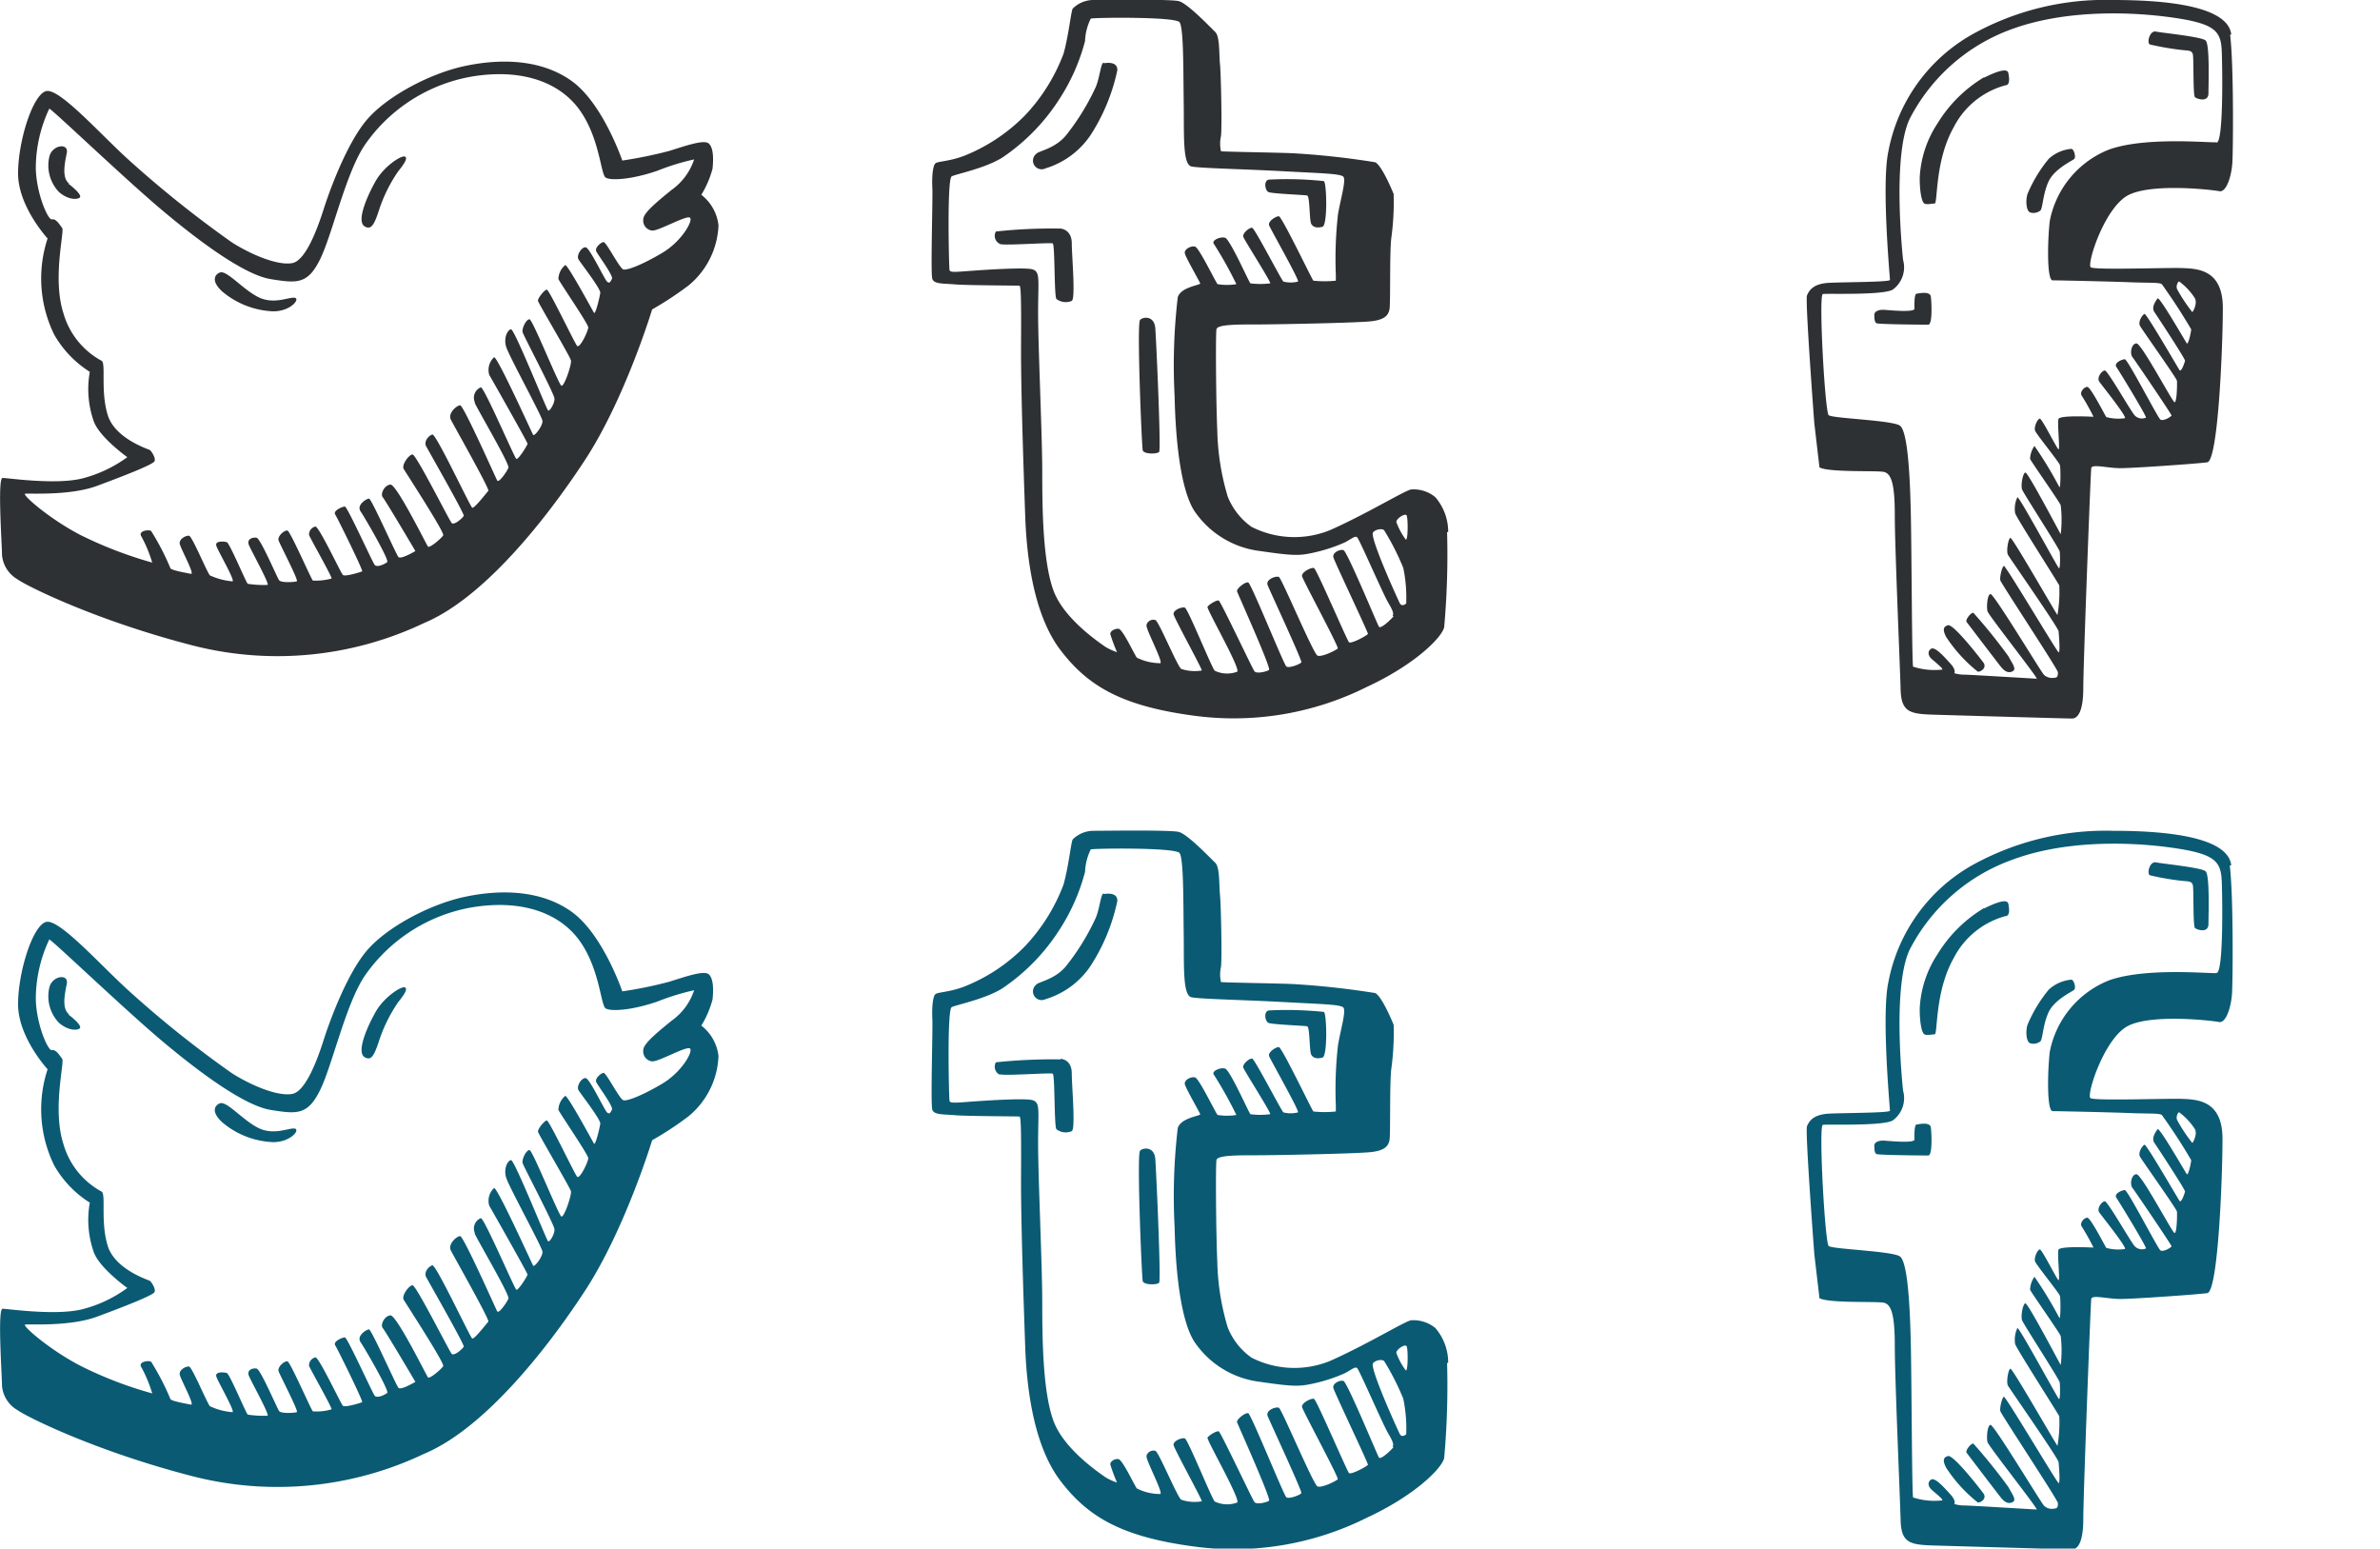 <svg xmlns="http://www.w3.org/2000/svg" width="212" height="137.93" viewBox="0 0 212 137.93"><defs><style>.a{fill:#2e3134;}.b{fill:#0b5a73;}</style></defs><title>Sprite</title><path class="a" d="M94.46,20.36a46,46,0,0,0-5.75.26A.79.79,0,0,0,89,21.69a.75.75,0,0,0,.13.06c.6.12,4.43-.16,4.64-.07s.12,4.67.33,4.95a1.38,1.38,0,0,0,1.37.17c.35-.21,0-4.05,0-5.12s-.72-1.3-1-1.32ZM98.31,5.58c-.25,0-.34,1.28-.69,2.14A21.08,21.08,0,0,1,95,12c-1,1.26-2.5,1.44-2.69,1.7a.77.77,0,0,0,.81,1.3,7.46,7.46,0,0,0,4-2.93,17.15,17.15,0,0,0,2.41-5.83c0-.81-1-.63-1.21-.61ZM113,17.11c.3.14,3.17.25,3.43.3s.19,2.21.37,2.53.53.38,1,.26.38-3.95.12-4.07A31.08,31.08,0,0,0,113,16C112.53,16.13,112.7,17,113,17.11ZM101.54,28.52c-.28.48.16,11.24.25,11.59s1.28.35,1.46.14-.25-9.76-.34-11S101.69,28.25,101.54,28.52ZM129,47.38a4.74,4.74,0,0,0-1.14-3.09,3,3,0,0,0-2.18-.69c-.58.11-4,2.2-7.21,3.62a8.43,8.43,0,0,1-7-.3,6.06,6.06,0,0,1-2.11-2.69,22,22,0,0,1-.93-5.91c-.11-2.3-.16-8.59-.07-9s1.7-.42,3.51-.42,8.9-.14,10.23-.28,1.57-.6,1.67-1.07,0-5,.16-6.34a23.49,23.49,0,0,0,.21-3.93c-.12-.3-1.07-2.58-1.65-2.83a71.5,71.5,0,0,0-7.14-.79c-1.07-.07-6.5-.14-6.59-.19a3.08,3.08,0,0,1,0-1.35c.1-.76,0-5.57-.09-6.43s0-2.44-.42-2.84S105.78.29,105,.1,98.36,0,97.45,0a2.6,2.6,0,0,0-1.9.77c-.16.32-.35,2.34-.81,4a16.34,16.34,0,0,1-3.46,5.53,15.84,15.84,0,0,1-5.4,3.58c-1.3.49-2.25.48-2.53.65s-.35,1.35-.3,2.23-.17,7.62,0,8.09,1,.39,2,.48,5.62.1,5.76.12.16,1.49.14,5.37.23,11.17.37,15.12.81,8.93,3.17,12,5.25,4.91,11.74,5.79a26.49,26.49,0,0,0,15.49-2.53c4.18-1.93,6.66-4.33,6.92-5.32a72.73,72.73,0,0,0,.26-8.48Zm-4.87,7.51c-.12.18-1.14,1.18-1.3.93S120,49.1,119.67,49s-1,.23-.9.63,3.11,6.71,3.08,6.83-1.51.93-1.69.74-2.88-6.5-3.11-6.6-1.14.37-1.07.72,3.3,6.3,3.18,6.44-1.44.81-1.81.63-3.18-6.88-3.43-7-1.21.21-1,.74,3.08,6.7,3,6.86-1.11.56-1.34.37-3.13-7.39-3.39-7.48-1.07.56-1,.79,3.06,6.85,2.85,7-1.11.37-1.3.12-3-6.23-3.18-6.3-.9.37-1,.56,3,5.57,2.64,5.78a2.56,2.56,0,0,1-2-.09c-.29-.33-2.39-5.53-2.66-5.62s-1.07.23-1,.6,2.55,4.86,2.51,5a3.79,3.79,0,0,1-1.83-.14c-.33-.19-2-4.25-2.3-4.35a.63.63,0,0,0-.79.41.44.44,0,0,0,0,.1c0,.42,1.48,3.21,1.23,3.33a4.72,4.72,0,0,1-2.09-.49C101.08,58.38,100,56,99.62,56s-.74.23-.72.48a14.77,14.77,0,0,0,.6,1.61,5.1,5.1,0,0,1-1.06-.49c-.3-.23-3.64-2.39-4.6-5s-1-7.37-1-10.57-.37-11.17-.37-14.12S92.68,24.23,92,24s-4.83.07-6,.16-1.37.07-1.42-.11-.23-7.86.17-8.32c.15-.18,2.92-.68,4.54-1.7a17.87,17.87,0,0,0,5-5.09,17.66,17.66,0,0,0,2.36-5.28,4.93,4.93,0,0,1,.51-2c.17-.1,7.54-.19,7.91.32s.33,4.3.37,7.18-.11,5.51.7,5.67,4.66.23,8.12.42,5.13.21,5.4.49-.25,2-.48,3.37a35.54,35.54,0,0,0-.19,5.36V25a9.55,9.55,0,0,1-2,0c-.14-.14-2.81-5.74-3.08-5.74s-1,.47-.86.82,2.73,4.92,2.57,5a2.6,2.6,0,0,1-1.3,0c-.18-.14-2.55-4.74-2.78-4.79s-.9.49-.79.81,2.53,4.09,2.39,4.14a7.4,7.4,0,0,1-1.76,0c-.12-.09-1.81-3.92-2.25-4.06s-1.26.25-1,.55a34.8,34.8,0,0,1,2,3.58,5.2,5.2,0,0,1-1.67,0c-.16-.14-1.64-3.23-2-3.34s-1,.23-.92.6,1.32,2.51,1.37,2.67-1.7.3-2,1.23a52.09,52.09,0,0,0-.28,8.83c.09,4.3.6,8.37,1.74,10.18a8.25,8.25,0,0,0,5.87,3.6c2.66.39,3.38.42,4.36.23a15,15,0,0,0,3.2-1c.65-.35.9-.61,1.09-.45s2.29,5,2.74,5.77.53,1,.42,1.23Zm1.16-1.19c-.17.24-.47.26-.58.07S122,47.9,122.3,47.43c.2-.28.83-.39,1-.19a22.42,22.42,0,0,1,1.7,3.35,13,13,0,0,1,.26,3.11Zm-.07-5.64a6.19,6.19,0,0,1-.84-1.56c0-.32.77-.81.91-.6S125.43,48.17,125.22,48.06Z"/><path class="a" d="M62.47,17.35a8.59,8.59,0,0,0,1-2.33c.09-.86.09-1.86-.34-2.24s-2.15.24-3.54.67a39.31,39.31,0,0,1-4.16.85s-1.72-5.08-4.5-7.08-6.46-2-9.57-1.33-6.93,2.71-8.7,4.8-3.3,6.27-3.83,7.94-1.58,4.56-2.78,4.8-3.44-.62-5.35-1.81a98.24,98.24,0,0,1-9.38-7.51c-2.49-2.28-6-6.22-7.18-6S1.61,12.5,1.61,15.45s2.63,5.79,2.63,5.79a11.37,11.37,0,0,0,.58,8.55A9.48,9.48,0,0,0,8,33.12a8.65,8.65,0,0,0,.34,4.37c.48,1.43,3,3.23,3,3.23A11.77,11.77,0,0,1,7.5,42.57c-2.35.67-6.8,0-7.27,0s-.05,6-.05,6.89A2.79,2.79,0,0,0,1.56,51.6c.77.57,6.94,3.66,15.6,5.89a30.39,30.39,0,0,0,20.62-2C43,53.31,48.5,46.47,52.09,41s6-13.44,6-13.44a29.39,29.39,0,0,0,3.25-2.14A7.29,7.29,0,0,0,64,20.06,4,4,0,0,0,62.47,17.35Zm-4.31,3.18c.58,0,3-1.38,3.3-1.14s-.71,2.09-2.48,3.14S55.87,24.09,55.53,24,54,21.53,53.76,21.56s-.79.5-.65.82,1.55,2.18,1.4,2.46-.21.43-.43.25-1.54-3-1.9-3.06-.86.71-.65,1.07,2,2.63,1.94,3-.43,2-.57,1.75-2.33-4.28-2.55-4.24a1.67,1.67,0,0,0-.61,1.24c.11.29,2.66,4,2.66,4.31s-.76,1.93-1,1.64-2.48-5-2.69-5-.83.78-.79,1,2.87,4.95,2.94,5.31-.61,2.38-.86,2.24-2.55-5.88-2.83-5.91-.72.82-.61,1.17,2.8,5.45,2.83,5.88-.43,1.18-.57,1.07-3-7.27-3.3-7.23-.68.75-.43,1.57,3.19,6.16,3.23,6.59-.72,1.42-.83,1.24-3.19-7-3.48-6.91a1.54,1.54,0,0,0-.43,1.57c.25.43,3.41,6,3.41,6.13s-.83,1.46-1,1.35-2.87-6.41-3.16-6.37a1,1,0,0,0-.54,1.31s0,0,0,.08c.32.71,3.12,5.45,3,5.77s-.86,1.39-1,1.14-3-6.7-3.3-6.7-1.12.71-.83,1.28,3.48,6.2,3.34,6.34-1.26,1.61-1.44,1.5-3.23-6.62-3.55-6.52-.79.61-.54,1.07,3.41,6,3.34,6.17-.86.89-1.08.64-3.16-6.1-3.48-6.1-1,.93-.79,1.29,3.66,5.66,3.52,5.91-1.22,1.18-1.36,1-2.8-5.56-3.34-5.52-.93.85-.68,1.14S37,49.08,37,49.08s-1.29.78-1.51.53-2.4-5.2-2.62-5.2-1.14.57-.75,1.14,2.58,4.35,2.37,4.52-.9.5-1.11.25-2.44-5.2-2.66-5.2-1.08.36-.86.71,2.51,5,2.4,5.06-1.54.5-1.72.32S28.42,46.9,28.1,46.9a.72.72,0,0,0-.57.75c.07.25,2.11,3.81,2,3.88a5.17,5.17,0,0,1-1.66.18c-.14-.1-2-4.38-2.26-4.45s-.93.5-.79.89,1.8,3.56,1.62,3.63-1.4.15-1.58-.1-1.65-3.71-2-3.78-.9.11-.69.64,1.91,3.56,1.65,3.56a9.3,9.3,0,0,1-1.75-.1c-.15-.11-1.62-3.64-1.87-3.71s-1.07-.14-.93.32S21,51.78,20.7,51.78a6,6,0,0,1-2-.53c-.25-.25-1.58-3.49-1.86-3.53s-.9.29-.83.71,1.37,2.75,1,2.68-1.79-.32-1.83-.5a22.22,22.22,0,0,0-1.72-3.32c-.25-.14-1.11,0-.9.43a12.2,12.2,0,0,1,1,2.39,36.61,36.61,0,0,1-6.32-2.42c-2.79-1.43-5.31-3.64-5-3.71s3.94.21,6.42-.71,4.95-1.89,5.1-2.18-.29-.92-.4-1-3.12-1-3.77-3.14-.14-4.52-.53-4.81A7,7,0,0,1,5.65,27.9c-1-3.1.11-7.3-.11-7.59s-.56-.86-.91-.77S3.24,17.25,3.19,15a12.42,12.42,0,0,1,1.2-5.32c.2,0,6.65,6.18,10,9s7.37,5.8,9.72,6.18,3.3.47,4.4-1.76,2.29-7.7,4-10.21a14.63,14.63,0,0,1,9.57-6.08c4.44-.72,7.79.52,9.56,3s1.87,5.7,2.3,6,2.34.19,4.64-.61a20.35,20.35,0,0,1,3.25-1,5.41,5.41,0,0,1-2,2.71c-1.48,1.2-2.53,2.09-2.53,2.63a.89.89,0,0,0,.86,1Zm-52-4.17c-.68-.53-.39-1.82-.21-2.74s-1.3-.72-1.55.32a3.43,3.43,0,0,0,.86,3.17c.83.71,1.6.67,1.83.5s-.3-.71-1-1.25ZM26.24,26.52c-.54-.07-1.87.64-3.26-.07s-2.77-2.39-3.38-2.18c-.43.15-.86.71.18,1.68a7.5,7.5,0,0,0,4.56,1.78C25.92,27.73,26.78,26.59,26.24,26.52Zm9.83-12.58c-.36-.11-1.86.89-2.58,2.14s-1.8,3.63-1,4.09c.55.31.82-.07,1.26-1.42a13.35,13.35,0,0,1,1.72-3.49c.46-.57.93-1.21.57-1.32Z"/><path class="a" d="M198.75,3.07C198.43.31,191.93,0,188.23,0a24.34,24.34,0,0,0-12.6,3.09,15.18,15.18,0,0,0-7.41,10.33c-.65,2.89.13,11.31.13,11.51s-3.89.19-5.39.26-1.82.72-2,1.12.65,11.38.65,11.38l.46,3.94c.84.46,5,.27,5.71.4s1,1.12,1,3.88.46,13.35.52,15.52,1,2.17,3.38,2.24,11.37.33,11.89.33,1-.66,1-2.7.65-19.2.71-19.6,1.43,0,2.6,0,6.75-.39,7.73-.52S198,30.78,198,27.43s-2.14-3.49-3.51-3.55-7.86.19-8.25-.07,1.24-5.39,3.38-6.45,7.41-.46,8.06-.33,1.1-1.38,1.17-2.56.13-8.62-.2-11.38Zm-4.64,22a5.45,5.45,0,0,1,1.39,1.48c.26.43-.13,1.19-.22,1.25a14.78,14.78,0,0,1-1.33-2C193.78,25.5,194,25.07,194.11,25.07Zm3.34-12.4c-.58.07-6.36-.52-9.61.66a8.59,8.59,0,0,0-5.26,6.38c-.2,1.84-.26,5.26.26,5.26s5.13.1,6.88.17,2.7,0,2.86.19q1.39,1.94,2.6,4c0,.23-.26,1.42-.39,1.25s-2.44-4.21-2.6-4-.58.79-.29,1.21,2.76,4.18,2.73,4.34-.33,1.06-.49.83-2.95-5.07-3.12-5-.61.69-.39,1.08,3.25,4.64,3.28,4.87,0,2-.22,1.91-2.93-5.23-3.38-5.23-.62.89-.36,1.22,3.48,5.09,3.48,5.19-.75.56-1,.36S189.53,32,189.27,32s-1,.33-.75.69,2.76,4.48,2.63,4.51a.89.89,0,0,1-1-.2c-.36-.39-2.4-4-2.66-4s-.75.63-.49,1,2.53,3.19,2.27,3.25a4.18,4.18,0,0,1-1.65-.1c-.1-.13-1.4-2.69-1.69-2.69s-.68.46-.52.75a19.83,19.83,0,0,1,1.07,1.91c-.1,0-3-.16-3.12.2s.16,2.79,0,2.7-1.46-2.73-1.66-2.73-.55.75-.42,1.08,2.14,2.8,2.21,3.06.07,2.2-.06,1.94a34.73,34.73,0,0,0-2.21-3.65,2.17,2.17,0,0,0-.39,1.15c.06.2,2.66,3.88,2.73,4.14a11,11,0,0,1,0,2.57c-.13-.2-2.92-5.53-3.15-5.49s-.42,1.15-.29,1.51,3.31,5.26,3.35,5.53.06,1.57-.07,1.48-3.54-6.42-3.7-6.32a2.4,2.4,0,0,0-.2,1.42c.1.39,3.9,6.31,3.93,6.44a12.2,12.2,0,0,1-.16,2.63c-.13-.13-4-6.9-4.19-6.87s-.39,1.21-.22,1.51,4.48,6.48,4.51,6.81.16,1.94,0,1.87-4.71-7.73-4.87-7.69-.39,1-.32,1.28,5.13,7.93,5.13,8.19,0,.49-.33.49a1.08,1.08,0,0,1-.91-.26c-.29-.3-4.48-7.27-4.77-7.2s-.36,1.18-.26,1.54,4.55,6,4.38,6-6-.36-6.49-.36a3.07,3.07,0,0,1-.85-.13s.2-.26-.35-.86-1.37-1.54-1.72-1.31-.23.62,0,.85,1.13.92,1,1a6.19,6.19,0,0,1-2.6-.26c-.1-.23-.13-9.67-.19-13s-.23-8-1-8.48-6-.63-6.33-.92-.91-10.72-.52-10.79,5.39.13,6.24-.4a2.46,2.46,0,0,0,.91-2.63c-.13-1.18-.91-9.4.58-12.56a16.54,16.54,0,0,1,9.09-8C183.82.9,189.53,1,193.49,1.56s4.36,1.25,4.42,3.15.13,7.9-.46,8ZM170.73,26.16c-.23,0-.2,1-.2,1.34s-2.11.14-2.63.1-1,.11-.94.53c0,.16,0,.56.19.66s4.22.13,4.61.13.3-2,.23-2.5S171,26.12,170.73,26.16Zm6-19.28A12.21,12.21,0,0,0,172.58,11,9.59,9.59,0,0,0,171,15.83c0,1.32.19,2.18.42,2.3s.62,0,.91,0,0-3.78,1.69-6.78a7.3,7.3,0,0,1,4.61-3.75c.42,0,.36-.65.26-1.11s-1.1-.1-2.14.42Zm7.76,6.38a3.4,3.4,0,0,0-2,.89,12.5,12.5,0,0,0-1.89,3.13c-.19.62-.1,1.51.23,1.64a1,1,0,0,0,.91-.16c.22-.17.22-1.48.74-2.6s2.11-1.84,2.28-2,0-.83-.23-.9Zm7.56-10.45c-.57-.11-.84,1-.55,1.15a24.62,24.62,0,0,0,2.83.49c.55.07.91,0,1,.4s0,3.65.19,3.81,1.2.49,1.2-.36.13-4.37-.26-4.7-3.76-.66-4.45-.79ZM173.52,55.69c-.39.11-.52.36-.16,1.05a13.16,13.16,0,0,0,2.82,3.09c.33,0,.81-.39.49-.82s-2.66-3.45-3.15-3.32Zm2.24-1.09c-.13-.1-.71.56-.59.79,0,0,2.7,3.55,3.06,4s.71.59,1.07.39-.13-.79-.39-1.31a47.24,47.24,0,0,0-3.15-3.91Z"/><path class="b" d="M94.46,94.36a48,48,0,0,0-5.75.26A.8.8,0,0,0,89,95.7l.13,0c.6.12,4.43-.16,4.64-.07s.12,4.67.33,4.95a1.36,1.36,0,0,0,1.37.17c.35-.21,0-4,0-5.12s-.72-1.3-1-1.32Zm3.85-14.78c-.25,0-.34,1.28-.69,2.14A20.81,20.81,0,0,1,95,86c-1,1.26-2.5,1.44-2.69,1.7a.77.77,0,0,0,.81,1.3,7.41,7.41,0,0,0,4-2.93,17.07,17.07,0,0,0,2.41-5.83c0-.81-1-.63-1.21-.61ZM113,91.11c.3.14,3.17.25,3.43.3s.19,2.21.37,2.53.53.38,1,.26.38-4,.12-4.07A32.32,32.32,0,0,0,113,90C112.53,90.13,112.7,91,113,91.11Zm-11.46,11.41c-.28.48.16,11.24.25,11.59s1.28.35,1.46.14-.25-9.76-.34-11S101.69,102.25,101.54,102.52ZM129,121.38a4.74,4.74,0,0,0-1.14-3.09,3.07,3.07,0,0,0-2.18-.69c-.58.11-4,2.2-7.21,3.62a8.4,8.4,0,0,1-7-.3,6,6,0,0,1-2.11-2.69,21.84,21.84,0,0,1-.93-5.91c-.11-2.3-.16-8.59-.07-9s1.7-.42,3.51-.42,8.9-.14,10.23-.28,1.57-.6,1.67-1.07,0-5,.16-6.34a23.43,23.43,0,0,0,.21-3.93c-.12-.3-1.07-2.58-1.65-2.83q-3.55-.57-7.14-.79c-1.07-.07-6.5-.14-6.59-.19a3.07,3.07,0,0,1,0-1.35c.1-.76,0-5.57-.09-6.43s0-2.44-.42-2.84-2.47-2.56-3.25-2.75-6.64-.1-7.55-.1a2.64,2.64,0,0,0-1.9.77c-.16.32-.35,2.34-.81,4a16.34,16.34,0,0,1-3.46,5.53,15.55,15.55,0,0,1-5.4,3.58c-1.3.49-2.25.48-2.53.65s-.35,1.35-.3,2.23-.17,7.62,0,8.09,1,.39,2,.48,5.62.1,5.76.12.16,1.49.14,5.37.23,11.17.37,15.12.81,8.93,3.17,12,5.25,4.91,11.74,5.79a26.49,26.49,0,0,0,15.49-2.53c4.18-1.93,6.66-4.33,6.92-5.32a72.67,72.67,0,0,0,.26-8.48Zm-4.87,7.51c-.12.18-1.14,1.18-1.3.93S120,123.1,119.67,123s-1,.23-.9.63,3.11,6.71,3.08,6.83-1.51.93-1.69.74-2.88-6.5-3.11-6.6-1.14.37-1.07.72,3.3,6.3,3.18,6.44-1.44.81-1.81.63-3.18-6.88-3.43-7-1.21.21-1,.74,3.08,6.7,3,6.86-1.11.56-1.34.37-3.13-7.39-3.39-7.48-1.07.56-1,.79,3.06,6.85,2.85,7-1.11.37-1.3.12-3-6.23-3.18-6.3-.9.37-1,.56,3,5.57,2.64,5.78a2.56,2.56,0,0,1-2-.09c-.29-.33-2.39-5.53-2.66-5.62s-1.07.23-1,.6,2.55,4.86,2.51,5a3.67,3.67,0,0,1-1.83-.14c-.33-.19-2-4.25-2.3-4.35a.64.64,0,0,0-.79.42.29.29,0,0,0,0,.09c0,.42,1.48,3.21,1.23,3.33a4.59,4.59,0,0,1-2.09-.49c-.19-.21-1.28-2.58-1.65-2.62s-.74.23-.72.48a14.77,14.77,0,0,0,.6,1.61,4.63,4.63,0,0,1-1.06-.49c-.3-.23-3.64-2.39-4.6-5s-1-7.37-1-10.57-.37-11.17-.37-14.12S92.68,98.23,92,98s-4.83.07-6,.16-1.37.07-1.42-.11-.23-7.86.17-8.32c.15-.18,2.92-.68,4.54-1.7a17.87,17.87,0,0,0,5-5.09,17.66,17.66,0,0,0,2.36-5.28,5,5,0,0,1,.51-2c.17-.1,7.54-.19,7.91.32s.33,4.3.37,7.18-.11,5.51.7,5.67,4.66.23,8.12.42,5.13.21,5.4.49-.25,2-.48,3.37a35.59,35.59,0,0,0-.19,5.36V99a9.55,9.55,0,0,1-2,0c-.14-.14-2.81-5.74-3.08-5.74s-1,.47-.86.82,2.73,4.92,2.57,5a2.6,2.6,0,0,1-1.3,0c-.18-.14-2.55-4.74-2.78-4.79s-.9.49-.79.81,2.53,4.09,2.39,4.14a6.48,6.48,0,0,1-1.76,0c-.12-.09-1.81-3.92-2.25-4.06s-1.26.25-1,.55a35.88,35.88,0,0,1,2,3.58,5.2,5.2,0,0,1-1.67,0c-.16-.14-1.64-3.23-2-3.34s-1,.23-.92.6,1.32,2.51,1.37,2.67-1.7.3-2,1.23a52.12,52.12,0,0,0-.28,8.83c.09,4.3.6,8.37,1.74,10.18a8.22,8.22,0,0,0,5.87,3.6c2.66.39,3.38.42,4.36.23a14.49,14.49,0,0,0,3.2-1c.65-.35.9-.61,1.09-.45s2.29,5,2.74,5.77.53,1,.42,1.23Zm1.16-1.19c-.17.24-.47.26-.58.07s-2.71-5.87-2.41-6.34c.2-.28.83-.39,1-.19a22.42,22.42,0,0,1,1.7,3.35,13,13,0,0,1,.26,3.11Zm-.07-5.64a6,6,0,0,1-.84-1.56c0-.32.77-.81.91-.6S125.43,122.17,125.22,122.06Z"/><path class="b" d="M62.47,91.35a8.46,8.46,0,0,0,1-2.33c.09-.86.09-1.86-.34-2.24s-2.15.24-3.54.67a37,37,0,0,1-4.16.85s-1.72-5.08-4.5-7.08-6.46-2-9.57-1.33-6.93,2.71-8.7,4.8-3.3,6.27-3.83,7.94-1.58,4.56-2.78,4.8-3.44-.62-5.35-1.81a95.21,95.21,0,0,1-9.38-7.51c-2.49-2.28-6-6.22-7.18-6S1.61,86.5,1.61,89.45s2.63,5.79,2.63,5.79a11.37,11.37,0,0,0,.58,8.55A9.4,9.4,0,0,0,8,107.12a8.64,8.64,0,0,0,.34,4.37c.48,1.43,3,3.23,3,3.23a11.57,11.57,0,0,1-3.84,1.85c-2.35.67-6.8,0-7.27,0s-.05,6-.05,6.89a2.76,2.76,0,0,0,1.38,2.14c.77.57,6.94,3.66,15.6,5.89a30.39,30.39,0,0,0,20.62-2c5.22-2.18,10.72-9,14.31-14.49s6-13.44,6-13.44a28,28,0,0,0,3.25-2.14A7.29,7.29,0,0,0,64,94.06,4,4,0,0,0,62.47,91.35Zm-4.31,3.18c.58,0,3-1.38,3.3-1.14s-.71,2.09-2.48,3.14S55.87,98.09,55.53,98,54,95.53,53.76,95.56s-.79.5-.65.82,1.55,2.18,1.4,2.46-.21.43-.43.25-1.54-3-1.9-3.06-.86.71-.65,1.07,2,2.63,1.94,3-.43,2-.57,1.75-2.33-4.28-2.55-4.24a1.67,1.67,0,0,0-.61,1.24c.11.29,2.66,4,2.66,4.31s-.76,1.93-1,1.64-2.48-5-2.69-5-.83.78-.79,1,2.87,5,2.94,5.31-.61,2.38-.86,2.24-2.55-5.88-2.83-5.91-.72.82-.61,1.17,2.8,5.45,2.83,5.88-.43,1.18-.57,1.07-3-7.27-3.3-7.23-.68.75-.43,1.57,3.19,6.16,3.23,6.59-.72,1.42-.83,1.24-3.19-7-3.48-6.91a1.54,1.54,0,0,0-.43,1.57c.25.43,3.41,6,3.41,6.13s-.83,1.46-1,1.35-2.87-6.41-3.16-6.37a1,1,0,0,0-.54,1.31.59.59,0,0,0,0,.08c.32.71,3.12,5.45,3,5.77s-.86,1.39-1,1.14-3-6.7-3.3-6.7-1.12.71-.83,1.28,3.48,6.2,3.34,6.34-1.26,1.61-1.44,1.5-3.23-6.62-3.55-6.52-.79.61-.54,1.07,3.41,6,3.34,6.17-.86.89-1.08.64-3.16-6.1-3.48-6.1-1,.93-.79,1.29,3.66,5.66,3.52,5.91-1.22,1.18-1.36,1-2.8-5.56-3.34-5.52-.93.85-.68,1.14S37,123.08,37,123.08s-1.29.78-1.51.53-2.4-5.2-2.62-5.2-1.14.57-.75,1.14,2.58,4.35,2.37,4.52-.9.5-1.11.25-2.44-5.2-2.66-5.2-1.08.36-.86.71,2.51,5,2.4,5.06-1.54.5-1.72.32-2.12-4.31-2.44-4.31a.73.73,0,0,0-.57.75c.07.25,2.11,3.81,2,3.88a4.66,4.66,0,0,1-1.66.18c-.14-.1-2-4.38-2.26-4.45s-.93.5-.79.89,1.8,3.56,1.62,3.63-1.4.15-1.58-.1-1.65-3.71-2-3.78-.9.11-.69.64,1.91,3.56,1.65,3.56a9.3,9.3,0,0,1-1.75-.1c-.15-.11-1.62-3.64-1.87-3.71s-1.07-.14-.93.32,1.72,3.17,1.43,3.17a5.6,5.6,0,0,1-2-.53c-.25-.25-1.58-3.49-1.86-3.53s-.9.29-.83.71,1.37,2.75,1,2.68-1.79-.32-1.83-.5a22.22,22.22,0,0,0-1.72-3.32c-.25-.14-1.11,0-.9.43a12.2,12.2,0,0,1,1,2.39,35.05,35.05,0,0,1-6.32-2.42c-2.79-1.43-5.31-3.64-5-3.71s3.94.21,6.42-.71,4.95-1.89,5.1-2.18-.29-.92-.4-1-3.12-1-3.77-3.14-.14-4.52-.53-4.81a7,7,0,0,1-3.41-4.24c-1-3.1.11-7.3-.11-7.59s-.56-.86-.91-.77S3.24,91.25,3.19,89a12.42,12.42,0,0,1,1.2-5.32c.2,0,6.65,6.18,10,9s7.37,5.8,9.72,6.18,3.3.47,4.4-1.76,2.29-7.7,4-10.21a14.66,14.66,0,0,1,9.57-6.08c4.44-.72,7.79.52,9.56,3s1.87,5.7,2.3,6,2.34.19,4.64-.61a21.43,21.43,0,0,1,3.25-1,5.37,5.37,0,0,1-2,2.71c-1.48,1.2-2.53,2.09-2.53,2.63a.89.89,0,0,0,.86,1Zm-52-4.17c-.68-.53-.39-1.82-.21-2.74s-1.3-.72-1.55.32a3.42,3.42,0,0,0,.86,3.17c.83.71,1.6.67,1.83.5s-.3-.71-1-1.25Zm20.08,10.16c-.54-.07-1.87.64-3.26-.07s-2.77-2.39-3.38-2.18c-.43.15-.86.71.18,1.68a7.44,7.44,0,0,0,4.56,1.78C25.92,101.73,26.78,100.59,26.24,100.52Zm9.83-12.58c-.36-.11-1.86.89-2.58,2.14s-1.8,3.63-1,4.09c.55.31.82-.07,1.26-1.42a13.5,13.5,0,0,1,1.72-3.49c.46-.57.93-1.21.57-1.32Z"/><path class="b" d="M198.75,77.07c-.32-2.76-6.82-3.07-10.52-3.07a24.53,24.53,0,0,0-12.6,3.09,15.21,15.21,0,0,0-7.41,10.33c-.65,2.89.13,11.31.13,11.51s-3.89.19-5.39.26-1.82.72-2,1.12.65,11.38.65,11.38l.46,3.94c.84.46,5,.27,5.71.4s1,1.12,1,3.88.46,13.35.52,15.52,1,2.17,3.38,2.24,11.37.33,11.89.33,1-.66,1-2.7.65-19.2.71-19.6,1.43,0,2.6,0,6.75-.39,7.73-.52,1.36-10.4,1.36-13.75-2.14-3.49-3.51-3.55-7.86.19-8.25-.07,1.24-5.39,3.38-6.45,7.41-.46,8.06-.33,1.1-1.38,1.17-2.56.13-8.62-.2-11.38Zm-4.64,22a5.75,5.75,0,0,1,1.39,1.48c.26.43-.13,1.19-.22,1.25a13.62,13.62,0,0,1-1.33-2C193.78,99.5,194,99.07,194.11,99.07Zm3.34-12.4c-.58.07-6.36-.52-9.61.66a8.61,8.61,0,0,0-5.26,6.38c-.2,1.84-.26,5.26.26,5.26s5.13.1,6.88.17,2.7,0,2.86.19c.93,1.29,1.8,2.63,2.6,4,0,.23-.26,1.42-.39,1.25s-2.44-4.21-2.6-4-.58.79-.29,1.21,2.76,4.18,2.73,4.34-.33,1.06-.49.83-2.95-5.07-3.12-5-.61.69-.39,1.08,3.25,4.64,3.28,4.87,0,2-.22,1.91-2.93-5.23-3.38-5.23-.62.89-.36,1.22,3.48,5.09,3.48,5.19-.75.56-1,.36-2.9-5.36-3.16-5.36-1,.33-.75.69,2.76,4.48,2.63,4.51a.89.89,0,0,1-1-.2c-.36-.39-2.4-4-2.66-4s-.75.63-.49,1,2.53,3.19,2.27,3.25a4,4,0,0,1-1.65-.1c-.1-.13-1.4-2.69-1.69-2.69s-.68.46-.52.75a21.11,21.11,0,0,1,1.07,1.91c-.1,0-3-.16-3.12.2s.16,2.79,0,2.7-1.46-2.73-1.66-2.73-.55.75-.42,1.08,2.14,2.8,2.21,3.06.07,2.2-.06,1.94a35.78,35.78,0,0,0-2.21-3.65,2.17,2.17,0,0,0-.39,1.15c.06.2,2.66,3.88,2.73,4.14a11,11,0,0,1,0,2.57c-.13-.2-2.92-5.53-3.15-5.49s-.42,1.15-.29,1.51,3.31,5.26,3.35,5.53.06,1.57-.07,1.48-3.54-6.42-3.7-6.32a2.41,2.41,0,0,0-.2,1.42c.1.39,3.9,6.31,3.93,6.44a12.16,12.16,0,0,1-.16,2.63c-.13-.13-4-6.9-4.19-6.87s-.39,1.21-.22,1.51,4.48,6.48,4.51,6.81.16,1.94,0,1.87-4.71-7.73-4.87-7.69-.39,1-.32,1.28,5.13,7.93,5.13,8.19,0,.49-.33.49a1,1,0,0,1-.91-.26c-.29-.3-4.48-7.27-4.77-7.2s-.36,1.18-.26,1.54,4.55,6,4.38,6-6-.36-6.49-.36a2.74,2.74,0,0,1-.85-.13s.2-.26-.35-.86-1.37-1.54-1.72-1.31-.23.62,0,.85,1.13.92,1,1a6.19,6.19,0,0,1-2.6-.26c-.1-.23-.13-9.67-.19-13s-.23-8-1-8.48-6-.63-6.33-.92-.91-10.72-.52-10.79,5.39.13,6.24-.4a2.45,2.45,0,0,0,.91-2.63c-.13-1.18-.91-9.4.58-12.56a16.54,16.54,0,0,1,9.09-8c4.63-1.75,10.34-1.65,14.3-1.09s4.36,1.25,4.42,3.15.13,7.9-.46,8Zm-26.72,13.49c-.23,0-.2,1-.2,1.34s-2.11.14-2.63.1-1,.11-.94.53c0,.16,0,.56.19.66s4.22.13,4.61.13.3-2,.23-2.5S171,100.12,170.73,100.16Zm6-19.28A12.21,12.21,0,0,0,172.58,85,9.59,9.59,0,0,0,171,89.83c0,1.32.19,2.18.42,2.3s.62,0,.91,0,0-3.78,1.69-6.78a7.36,7.36,0,0,1,4.61-3.75c.42,0,.36-.65.26-1.11s-1.1-.1-2.14.42Zm7.76,6.38a3.4,3.4,0,0,0-2,.89,12.5,12.5,0,0,0-1.89,3.13c-.19.62-.1,1.51.23,1.64a1,1,0,0,0,.91-.16c.22-.17.22-1.48.74-2.6s2.11-1.84,2.28-2,0-.83-.23-.9Zm7.56-10.45c-.57-.11-.84,1-.55,1.15a22.63,22.63,0,0,0,2.83.49c.55.07.91,0,1,.4s0,3.65.19,3.81,1.2.49,1.2-.36.13-4.37-.26-4.7-3.76-.66-4.45-.79Zm-18.53,52.88c-.39.11-.52.36-.16,1.05a13,13,0,0,0,2.82,3.09c.33,0,.81-.39.49-.82s-2.66-3.45-3.15-3.32Zm2.24-1.09c-.13-.1-.71.56-.59.79,0,0,2.7,3.55,3.06,4s.71.59,1.07.39-.13-.79-.39-1.31a49,49,0,0,0-3.15-3.91Z"/></svg>